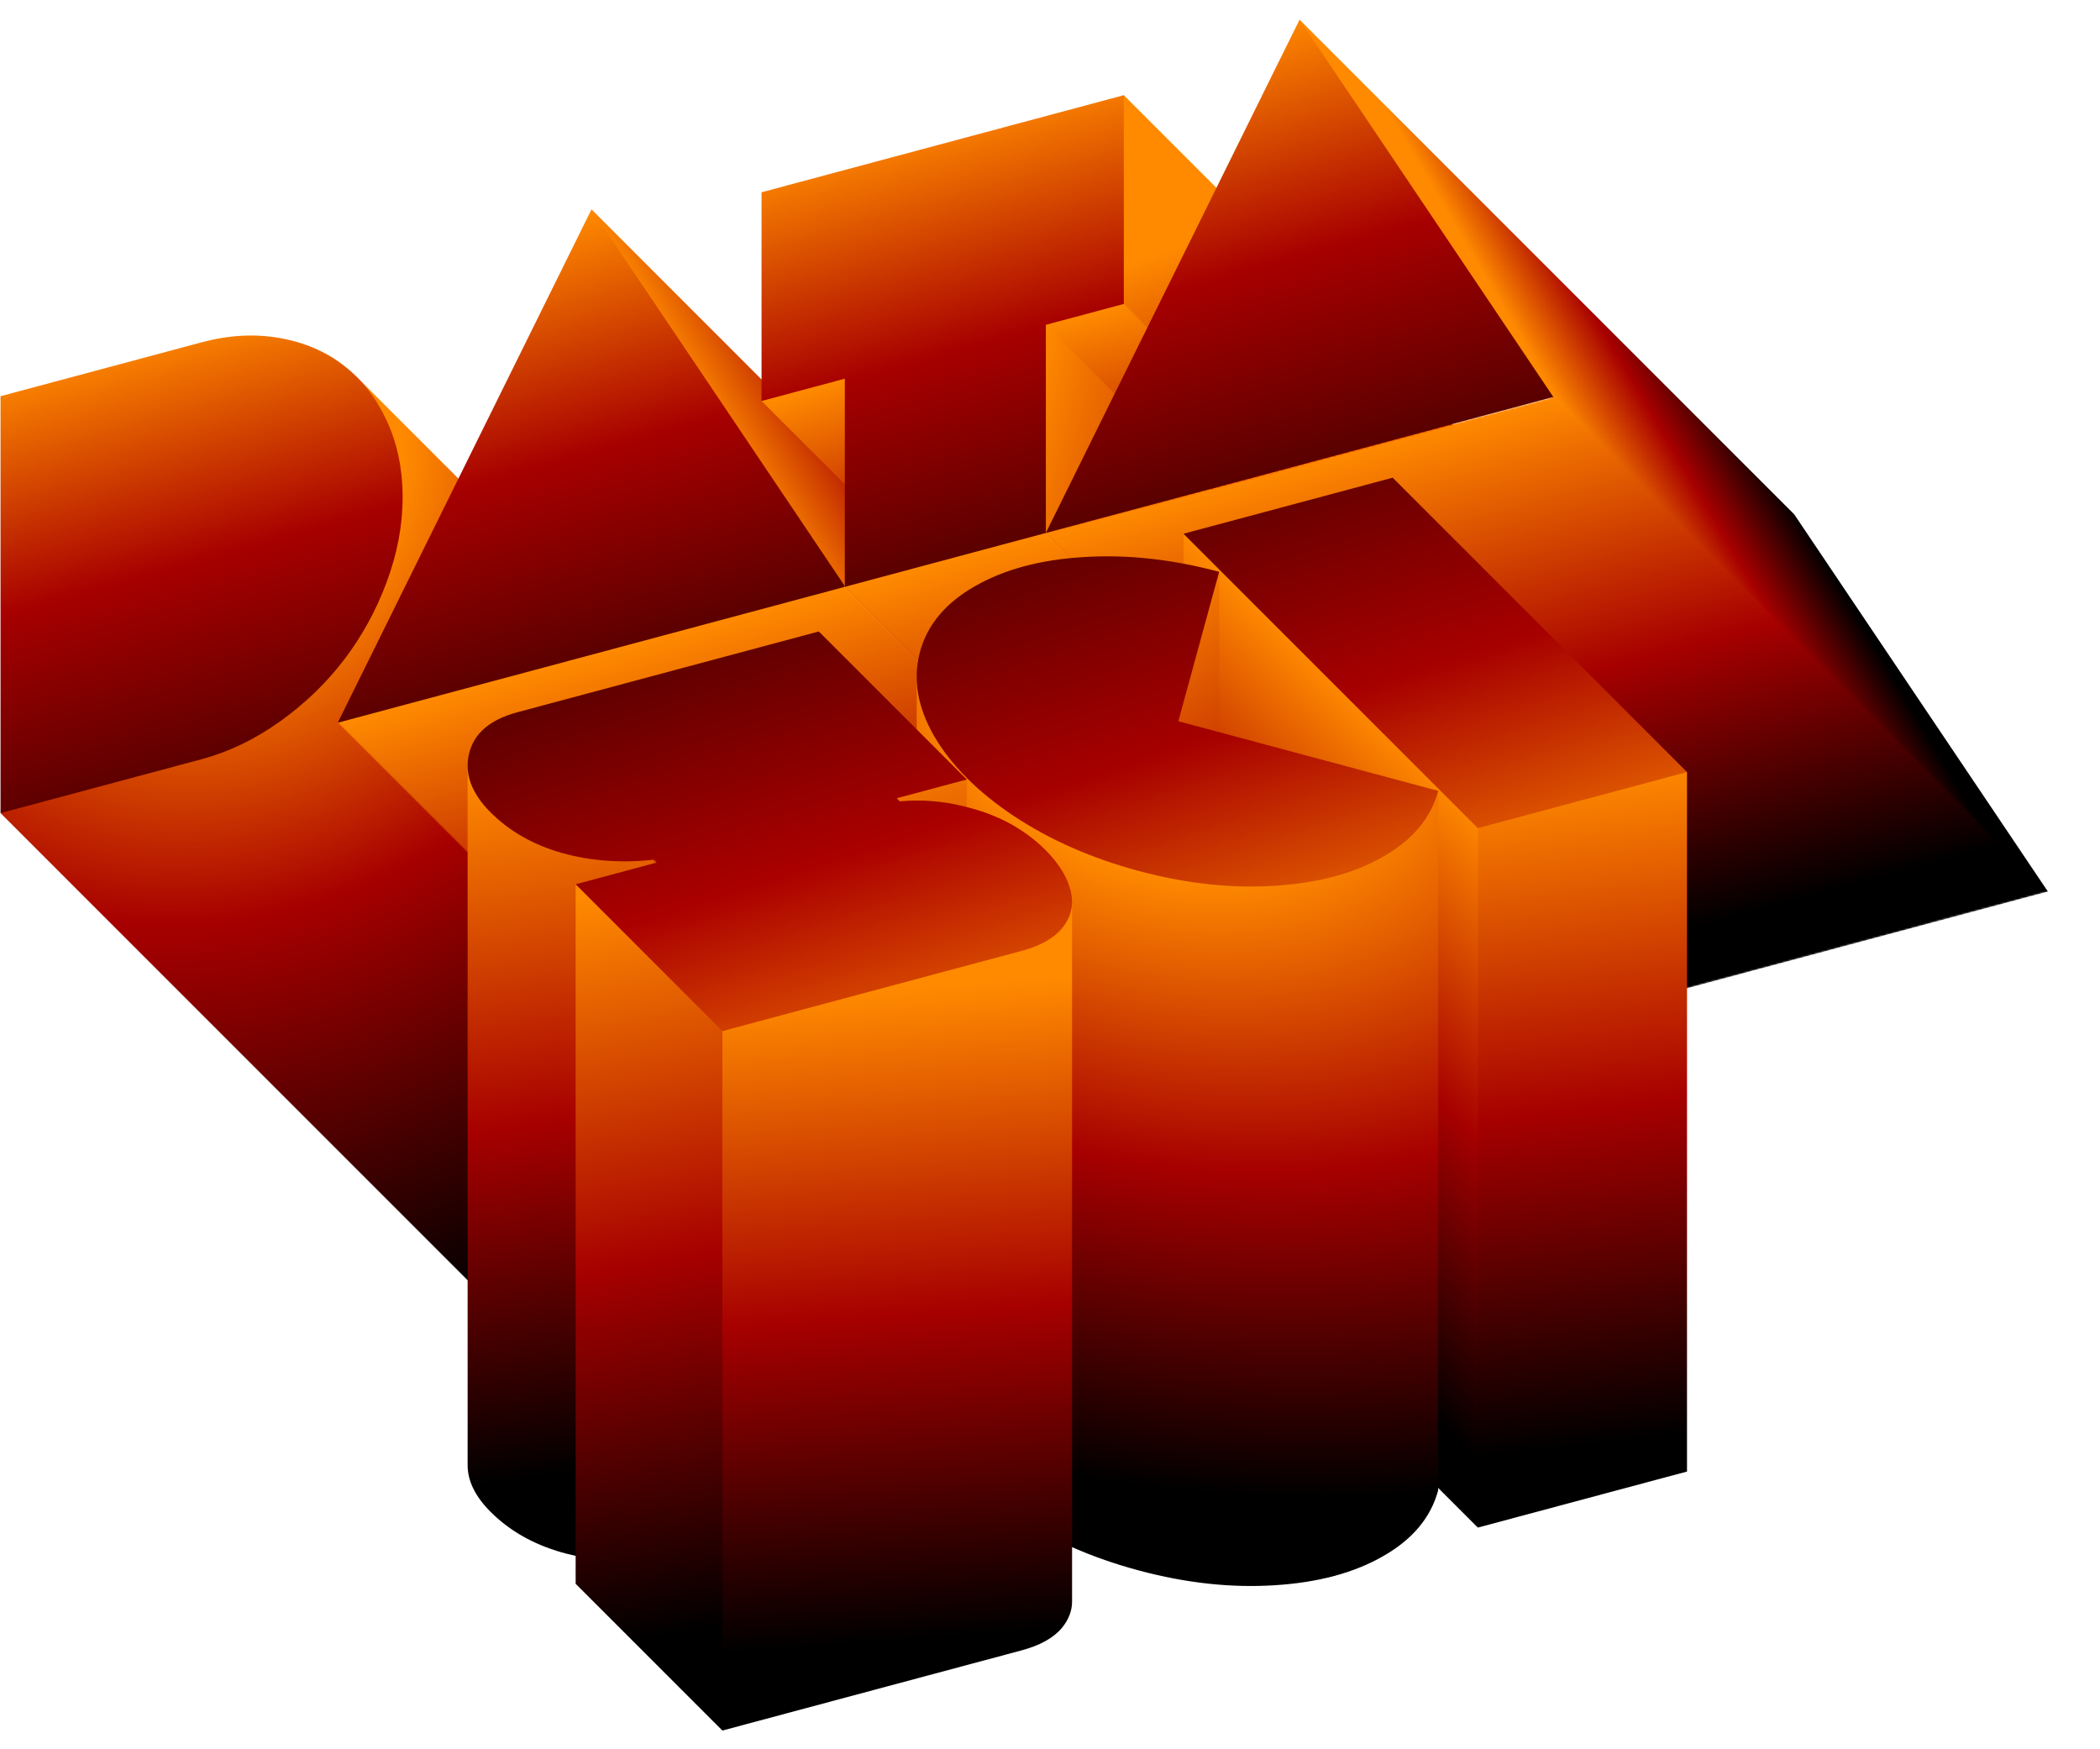 <svg viewBox="0 0 1219 1015" fill="none" xmlns="http://www.w3.org/2000/svg">
    <path d="M207.089 218.778L494.145 505.833C501.113 512.797 506.903 521.233 511.517 531.14L511.523 531.146C517.708 544.429 520.8 559.272 520.8 575.673C520.8 591.962 517.708 608.405 511.523 625.003C505.338 641.601 497.033 656.687 486.617 670.262C476.2 683.838 463.778 695.763 449.346 706.033C434.914 716.303 419.83 723.546 404.096 727.762L287.394 759.032L0.309 471.947C0.309 471.947 207.059 218.748 207.089 218.778Z" fill="url(#paint0_radial_2403_150226)"/>
    <path d="M117.01 440.677L0.309 471.947V229.973L117.01 198.703C132.744 194.487 147.827 193.647 162.259 196.183C176.691 198.719 189.115 204.04 199.532 212.146C209.949 220.139 218.25 230.777 224.435 244.061C230.62 257.344 233.712 272.187 233.712 288.588C233.712 304.877 230.62 321.321 224.435 337.919C218.25 354.517 209.949 369.604 199.532 383.179C189.115 396.755 176.691 408.678 162.259 418.948C147.827 429.218 132.744 436.461 117.01 440.677Z" fill="url(#paint1_linear_2403_150226)"/>
    <path d="M630.432 408.63L777.734 627.648L774.754 626.538L490.554 341.323L343.347 124.113V121.544L630.432 408.63Z" fill="url(#paint2_linear_2403_150226)"/>
    <mask id="mask0_2403_150226" style="mask-type:alpha" maskUnits="userSpaceOnUse" x="196" y="339" width="582" height="368">
        <path d="M483.13 706.587L196.045 419.501L197.726 417.955L489.633 339.548L777.734 627.648L483.13 706.587Z" fill="url(#paint3_linear_2403_150226)"/>
    </mask>
    <g mask="url(#mask0_2403_150226)">
        <path d="M894.434 596.375L777.734 627.645L489.634 339.545L606.336 308.274L606.337 308.276L900.938 229.338L1189.04 517.438L894.435 596.377L894.434 596.375Z" fill="url(#paint4_linear_2403_150226)"/>
        <path d="M195.03 418.486L489.633 339.548L777.734 627.648L483.13 706.587L195.03 418.486Z" fill="url(#paint5_linear_2403_150226)"/>
    </g>
    <path d="M196.045 419.499L343.347 121.541L490.648 340.56L196.045 419.499Z" fill="url(#paint6_linear_2403_150226)"/>
    <path d="M729.145 519.842L442.06 232.757L443.614 230.751L489.386 218.789L777.486 506.889L729.145 519.842Z" fill="url(#paint7_linear_2403_150226)"/>
    <path d="M939.432 342.34V463.495L936.896 462.171L651.332 176.41L650.666 56.171L652.347 55.254L939.432 342.34Z" fill="url(#paint8_linear_2403_150226)"/>
    <path d="M605.07 188.534L651.334 175.395L939.434 463.495L894.186 475.619L891.221 474.351L605.07 188.534Z" fill="url(#paint9_linear_2403_150226)"/>
    <path d="M606.085 309.352V187.519L894.186 475.619V596.438L891.221 595.136L606.085 309.352Z" fill="url(#paint10_linear_2403_150226)"/>
    <mask id="mask1_2403_150226" style="mask-type:alpha" maskUnits="userSpaceOnUse" x="490" y="308" width="405" height="320">
        <path d="M777.484 627.708L490.399 340.623L491.319 338.341L606.086 308.338L894.186 596.438L777.484 627.708Z" fill="url(#paint11_linear_2403_150226)"/>
    </mask>
    <g mask="url(#mask1_2403_150226)">
        <path d="M894.184 596.439L777.484 627.708L489.384 339.608L606.086 308.338L606.087 308.339L900.688 229.401L1188.79 517.501L894.186 596.44L894.184 596.439Z" fill="url(#paint12_linear_2403_150226)"/>
        <path d="M194.78 418.55L489.383 339.611L777.484 627.711L482.881 706.65L194.78 418.55Z" fill="url(#paint13_linear_2403_150226)"/>
    </g>
    <path d="M607.099 188.534V309.353L490.397 340.623V219.804L442.056 232.757V111.602L652.347 55.254V176.41L607.099 188.534Z" fill="url(#paint14_linear_2403_150226)"/>
    <path d="M1041.46 298.49L1188.76 517.509L1185.54 516.989L900.661 231.439L754.374 14.564V11.405L1041.46 298.49Z" fill="url(#paint15_linear_2403_150226)"/>
    <mask id="mask2_2403_150226" style="mask-type:alpha" maskUnits="userSpaceOnUse" x="607" y="230" width="582" height="367">
        <path d="M607.072 309.363L901.676 230.424L1188.76 517.509L894.158 596.448L607.072 309.363Z" fill="url(#paint16_linear_2403_150226)"/>
    </mask>
    <g mask="url(#mask2_2403_150226)">
        <path d="M894.156 596.447L777.457 627.716L490.371 340.631L607.073 309.361L607.075 309.362L901.676 230.424L1188.76 517.509L894.158 596.448L894.156 596.447Z" fill="url(#paint17_linear_2403_150226)"/>
        <path d="M195.767 419.573L490.371 340.634L777.456 627.719L482.853 706.658L195.767 419.573Z" fill="url(#paint18_linear_2403_150226)"/>
    </g>
    <path d="M607.072 309.361L754.374 11.404L901.676 230.422L607.072 309.361Z" fill="url(#paint19_linear_2403_150226)"/>
    <path d="M686.98 715.806V309.806L690.255 310.936L858.858 478.639L858.745 884.411L857.843 886.669L686.98 715.806Z" fill="url(#paint20_linear_2403_150226)"/>
    <path d="M857.845 886.669V479.654L977.504 447.961L979.267 448.134V854.134L857.845 886.669Z" fill="url(#paint21_linear_2403_150226)"/>
    <path d="M686.98 309.807L808.402 277.272L979.265 448.136L857.843 480.671L686.98 309.807Z" fill="url(#paint22_linear_2403_150226)"/>
    <path d="M683.99 824.629L682.975 417.614L705.48 333.266L707.68 331.908V737.908L683.99 824.629Z" fill="url(#paint23_linear_2403_150226)"/>
    <path d="M532.105 392.849V798.849C532.108 810.084 535.519 821.611 542.338 833.426C552.215 850.319 567.665 865.769 588.688 879.776C609.74 893.674 633.894 904.275 661.145 911.577C688.397 918.879 714.574 921.736 739.676 920.146C764.965 918.607 786.071 912.952 802.991 903.181C819.991 893.489 830.599 880.777 834.814 865.043V459.043L532.105 392.849Z" fill="url(#paint24_radial_2403_150226)"/>
    <path d="M542.343 427.428C532.576 410.506 529.8 394.177 534.016 378.444C538.231 362.71 548.839 349.997 565.839 340.305C582.868 330.505 603.973 324.85 629.154 323.34C654.256 321.751 680.433 324.607 707.685 331.909L683.995 418.63L834.82 459.044C830.604 474.778 819.996 487.491 802.996 497.182C786.076 506.953 764.971 512.608 739.681 514.147C714.579 515.737 688.402 512.881 661.15 505.578C633.899 498.276 609.746 487.676 588.693 473.778C567.67 459.771 552.22 444.321 542.343 427.428Z" fill="url(#paint25_linear_2403_150226)"/>
    <path d="M284.752 877.519C275.88 868.646 271.443 859.611 271.44 850.413V444.413L379.517 499.004V905.004C360.532 907.07 342.705 905.753 326.036 901.054C309.477 896.326 295.714 888.48 284.752 877.519Z" fill="url(#paint26_linear_2403_150226)"/>
    <path d="M379.514 497.989L381.182 499.657V906.672L379.514 905.004V497.989Z" fill="url(#paint27_linear_2403_150226)"/>
    <path d="M520.512 869.34V462.325L558.305 452.021L561.203 452.437V858.437L520.512 869.34Z" fill="url(#paint28_linear_2403_150226)"/>
    <path d="M334.148 919.277V513.277L337.035 513.936L420.357 597.455V1003.17L419.342 1004.47L334.148 919.277Z" fill="url(#paint29_linear_2403_150226)"/>
    <path d="M622.314 523.607V929.596C622.315 934.956 620.361 940.042 616.453 944.854C611.564 950.696 603.748 955.056 593.006 957.935L419.337 1004.47V598.47C419.337 598.47 622.314 523.596 622.314 523.607Z" fill="url(#paint30_linear_2403_150226)"/>
    <path d="M300.322 413.413L475.294 366.53L561.202 452.438L520.511 463.341L522.298 465.129C534.788 463.998 547.076 464.935 559.163 467.941C571.279 470.839 581.737 475.037 590.537 480.535C599.257 485.953 606.451 492.184 612.118 499.227C617.705 506.19 621.001 513.062 622.004 519.844C623.115 526.596 621.266 532.934 616.456 538.855C611.567 544.698 603.751 549.058 593.009 551.937L419.339 598.471L334.146 513.278L381.185 500.674L379.517 499.006C360.532 501.071 342.705 499.754 326.036 495.055C309.476 490.327 295.714 482.482 284.752 471.52C273.632 460.399 269.479 449.023 272.293 437.391C275.137 425.651 284.48 417.658 300.322 413.413Z" fill="url(#paint31_linear_2403_150226)"/>
    <defs>
        <radialGradient id="paint0_radial_2403_150226" cx="0" cy="0" r="1" gradientUnits="userSpaceOnUse" gradientTransform="translate(135.204 275.528) rotate(51.173) scale(490.149 565.828)">
            <stop offset="0.18" stop-color="#FF8A00"/>
            <stop offset="0.5" stop-color="#A70000"/>
            <stop offset="1"/>
        </radialGradient>
        <linearGradient id="paint1_linear_2403_150226" x1="451.035" y1="92.349" x2="523.137" y2="352.317" gradientUnits="userSpaceOnUse">
            <stop stop-color="#FF8A00"/>
            <stop offset="0.5" stop-color="#A70000"/>
            <stop offset="1" stop-color="#4E0000"/>
        </linearGradient>
        <linearGradient id="paint2_linear_2403_150226" x1="360.63" y1="157.1" x2="458.736" y2="98.738" gradientUnits="userSpaceOnUse">
            <stop stop-color="#FF8A00"/>
            <stop offset="0.608" stop-color="#A70000"/>
            <stop offset="1"/>
        </linearGradient>
        <linearGradient id="paint3_linear_2403_150226" x1="488.291" y1="384.824" x2="494.091" y2="724.708" gradientUnits="userSpaceOnUse">
            <stop stop-color="#FF017B"/>
            <stop offset="0.5" stop-color="#0F0073"/>
            <stop offset="1"/>
        </linearGradient>
        <linearGradient id="paint4_linear_2403_150226" x1="899.596" y1="230.69" x2="982.6" y2="539.179" gradientUnits="userSpaceOnUse">
            <stop stop-color="#FF8A00"/>
            <stop offset="0.5" stop-color="#A70000"/>
            <stop offset="1"/>
        </linearGradient>
        <linearGradient id="paint5_linear_2403_150226" x1="899.596" y1="230.69" x2="982.6" y2="539.179" gradientUnits="userSpaceOnUse">
            <stop stop-color="#FF8A00"/>
            <stop offset="0.5" stop-color="#A70000"/>
            <stop offset="1"/>
        </linearGradient>
        <linearGradient id="paint6_linear_2403_150226" x1="451.031" y1="92.348" x2="523.134" y2="352.316" gradientUnits="userSpaceOnUse">
            <stop stop-color="#FF8A00"/>
            <stop offset="0.5" stop-color="#A70000"/>
            <stop offset="1" stop-color="#4E0000"/>
        </linearGradient>
        <linearGradient id="paint7_linear_2403_150226" x1="489.792" y1="219.586" x2="559.338" y2="435.395" gradientUnits="userSpaceOnUse">
            <stop stop-color="#FF8A00"/>
            <stop offset="0.5" stop-color="#A70000"/>
            <stop offset="1"/>
        </linearGradient>
        <linearGradient id="paint8_linear_2403_150226" x1="796.582" y1="104.621" x2="888.861" y2="372.337" gradientUnits="userSpaceOnUse">
            <stop stop-color="#FF8A00"/>
            <stop offset="0.5" stop-color="#A70000"/>
            <stop offset="1"/>
        </linearGradient>
        <linearGradient id="paint9_linear_2403_150226" x1="653.067" y1="176.41" x2="714.984" y2="405.965" gradientUnits="userSpaceOnUse">
            <stop stop-color="#FF8A00"/>
            <stop offset="0.5" stop-color="#A70000"/>
            <stop offset="1"/>
        </linearGradient>
        <linearGradient id="paint10_linear_2403_150226" x1="607.1" y1="188.534" x2="938.609" y2="272.115" gradientUnits="userSpaceOnUse">
            <stop stop-color="#FF8A00"/>
            <stop offset="0.5" stop-color="#A70000"/>
            <stop offset="1"/>
        </linearGradient>
        <linearGradient id="paint11_linear_2403_150226" x1="693.266" y1="347.85" x2="699.585" y2="643.42" gradientUnits="userSpaceOnUse">
            <stop stop-color="#FF017B"/>
            <stop offset="0.5" stop-color="#0F0073"/>
            <stop offset="1"/>
        </linearGradient>
        <linearGradient id="paint12_linear_2403_150226" x1="899.346" y1="230.753" x2="982.35" y2="539.243" gradientUnits="userSpaceOnUse">
            <stop stop-color="#FF8A00"/>
            <stop offset="0.5" stop-color="#A70000"/>
            <stop offset="1"/>
        </linearGradient>
        <linearGradient id="paint13_linear_2403_150226" x1="899.346" y1="230.753" x2="982.35" y2="539.243" gradientUnits="userSpaceOnUse">
            <stop stop-color="#FF8A00"/>
            <stop offset="0.5" stop-color="#A70000"/>
            <stop offset="1"/>
        </linearGradient>
        <linearGradient id="paint14_linear_2403_150226" x1="450.781" y1="92.412" x2="522.884" y2="352.379" gradientUnits="userSpaceOnUse">
            <stop stop-color="#FF8A00"/>
            <stop offset="0.5" stop-color="#A70000"/>
            <stop offset="1" stop-color="#4E0000"/>
        </linearGradient>
        <linearGradient id="paint15_linear_2403_150226" x1="815.58" y1="82.062" x2="890.826" y2="37.858" gradientUnits="userSpaceOnUse">
            <stop stop-color="#FF8A00"/>
            <stop offset="0.5" stop-color="#A70000"/>
            <stop offset="1"/>
        </linearGradient>
        <linearGradient id="paint16_linear_2403_150226" x1="899.319" y1="230.761" x2="995.642" y2="588.751" gradientUnits="userSpaceOnUse">
            <stop stop-color="#FF017B"/>
            <stop offset="0.5" stop-color="#0F0073"/>
            <stop offset="1"/>
        </linearGradient>
        <linearGradient id="paint17_linear_2403_150226" x1="899.318" y1="230.761" x2="982.322" y2="539.251" gradientUnits="userSpaceOnUse">
            <stop stop-color="#FF8A00"/>
            <stop offset="0.5" stop-color="#A70000"/>
            <stop offset="1"/>
        </linearGradient>
        <linearGradient id="paint18_linear_2403_150226" x1="899.318" y1="230.761" x2="982.322" y2="539.251" gradientUnits="userSpaceOnUse">
            <stop stop-color="#FF8A00"/>
            <stop offset="0.5" stop-color="#A70000"/>
            <stop offset="1"/>
        </linearGradient>
        <linearGradient id="paint19_linear_2403_150226" x1="450.753" y1="92.42" x2="522.856" y2="352.388" gradientUnits="userSpaceOnUse">
            <stop stop-color="#FF8A00"/>
            <stop offset="0.5" stop-color="#A70000"/>
            <stop offset="1" stop-color="#4E0000"/>
        </linearGradient>
        <linearGradient id="paint20_linear_2403_150226" x1="772.412" y1="391.628" x2="585.815" y2="586.204" gradientUnits="userSpaceOnUse">
            <stop stop-color="#FF8A00"/>
            <stop offset="0.5" stop-color="#A70000"/>
            <stop offset="1"/>
        </linearGradient>
        <linearGradient id="paint21_linear_2403_150226" x1="918.556" y1="448.134" x2="961.335" y2="834.787" gradientUnits="userSpaceOnUse">
            <stop stop-color="#FF8A00"/>
            <stop offset="0.5" stop-color="#A70000"/>
            <stop offset="1"/>
        </linearGradient>
        <linearGradient id="paint22_linear_2403_150226" x1="489.465" y1="317.285" x2="594.257" y2="643.363" gradientUnits="userSpaceOnUse">
            <stop stop-color="#4E0000"/>
            <stop offset="0.5" stop-color="#A70000"/>
            <stop offset="1" stop-color="#FF8A00"/>
        </linearGradient>
        <linearGradient id="paint23_linear_2403_150226" x1="695.835" y1="312.966" x2="903.701" y2="639.214" gradientUnits="userSpaceOnUse">
            <stop stop-color="#FF8A00"/>
            <stop offset="0.5" stop-color="#A70000"/>
            <stop offset="1"/>
        </linearGradient>
        <radialGradient id="paint24_radial_2403_150226" cx="0" cy="0" r="1" gradientUnits="userSpaceOnUse" gradientTransform="translate(683.46 420.307) rotate(100.941) scale(440.132 630.325)">
            <stop offset="0.199" stop-color="#FF8A00"/>
            <stop offset="0.578" stop-color="#A70000"/>
            <stop offset="1"/>
        </radialGradient>
        <linearGradient id="paint25_linear_2403_150226" x1="489.469" y1="317.285" x2="594.261" y2="643.364" gradientUnits="userSpaceOnUse">
            <stop stop-color="#4E0000"/>
            <stop offset="0.5" stop-color="#A70000"/>
            <stop offset="1" stop-color="#FF8A00"/>
        </linearGradient>
        <linearGradient id="paint26_linear_2403_150226" x1="325.479" y1="444.413" x2="378.459" y2="849.397" gradientUnits="userSpaceOnUse">
            <stop stop-color="#FF8A00"/>
            <stop offset="0.5" stop-color="#A70000"/>
            <stop offset="1"/>
        </linearGradient>
        <linearGradient id="paint27_linear_2403_150226" x1="380.348" y1="449.991" x2="380.348" y2="710.846" gradientUnits="userSpaceOnUse">
            <stop stop-color="#FF8A00"/>
            <stop offset="0.5" stop-color="#A70000"/>
            <stop offset="1"/>
        </linearGradient>
        <linearGradient id="paint28_linear_2403_150226" x1="540.857" y1="423.601" x2="655.405" y2="788.564" gradientUnits="userSpaceOnUse">
            <stop stop-color="#FF8A00"/>
            <stop offset="0.5" stop-color="#A70000"/>
            <stop offset="1"/>
        </linearGradient>
        <linearGradient id="paint29_linear_2403_150226" x1="376.745" y1="513.277" x2="451.831" y2="938.397" gradientUnits="userSpaceOnUse">
            <stop stop-color="#FF8A00"/>
            <stop offset="0.5" stop-color="#A70000"/>
            <stop offset="1"/>
        </linearGradient>
        <linearGradient id="paint30_linear_2403_150226" x1="520.825" y1="573.799" x2="548.185" y2="950.783" gradientUnits="userSpaceOnUse">
            <stop stop-color="#FF8A00"/>
            <stop offset="0.5" stop-color="#A70000"/>
            <stop offset="1"/>
        </linearGradient>
        <linearGradient id="paint31_linear_2403_150226" x1="489.469" y1="317.285" x2="594.261" y2="643.363" gradientUnits="userSpaceOnUse">
            <stop stop-color="#4E0000"/>
            <stop offset="0.5" stop-color="#AB0000"/>
            <stop offset="1" stop-color="#FF8A00"/>
        </linearGradient>
    </defs>
</svg>
